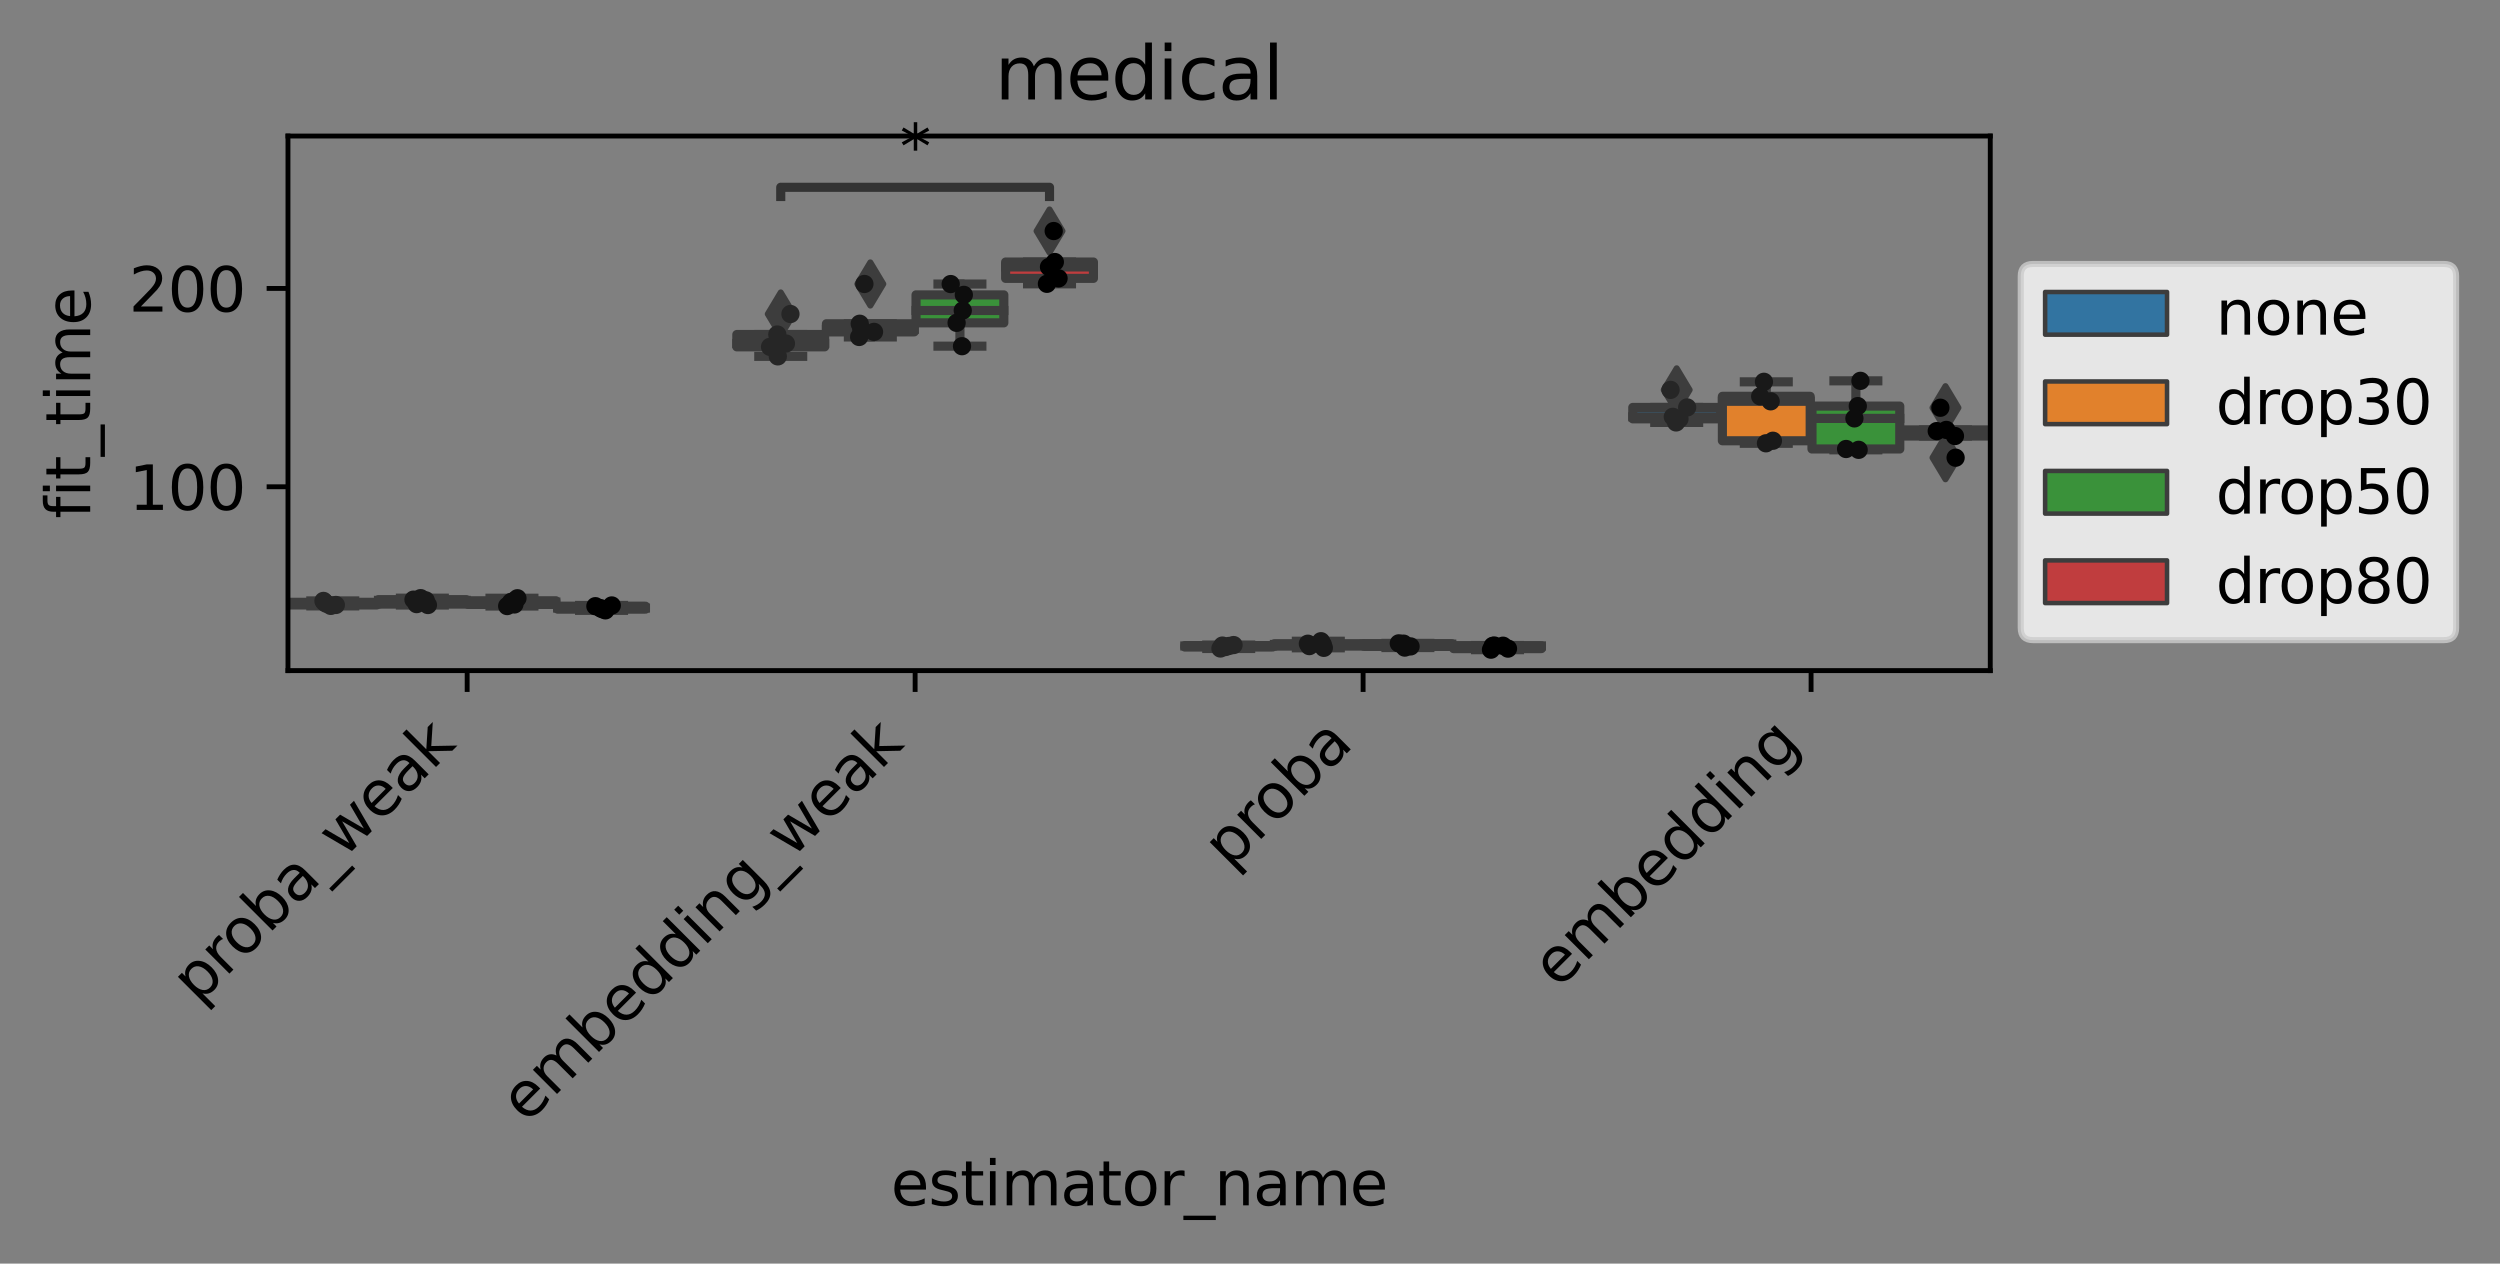 <?xml version="1.0" encoding="utf-8" standalone="no"?>
<!DOCTYPE svg PUBLIC "-//W3C//DTD SVG 1.1//EN"
  "http://www.w3.org/Graphics/SVG/1.1/DTD/svg11.dtd">
<svg xmlns:xlink="http://www.w3.org/1999/xlink" width="410.149pt" height="207.303pt" viewBox="0 0 410.149 207.303" xmlns="http://www.w3.org/2000/svg" version="1.1">
 <rect x="0" y="0" width="410.149" height="207.303" fill="#808080" stroke="none"/>
 <defs>
  <style type="text/css">*{stroke-linejoin: round; stroke-linecap: butt}</style>
 </defs>
 <g id="figure_1">
  <g id="patch_1">
   <path d="M 0 207.303 
L 410.149 207.303 
L 410.149 0 
L 0 0 
L 0 207.303 
z
" style="fill: none"/>
  </g>
  <g id="axes_1">
   <g id="patch_2">
    <path d="M 47.244 110.018 
L 326.522 110.018 
L 326.522 22.318 
L 47.244 22.318 
L 47.244 110.018 
z
" style="fill: none"/>
   </g>
   <g id="patch_3">
    <path d="M 47.391 99.25 
L 61.796 99.25 
L 61.796 98.816 
L 47.391 98.816 
L 47.391 99.25 
z
" clip-path="url(#p8fa9a8d932)" style="fill: #3274a1; stroke: #3d3d3d; stroke-width: 1.5; stroke-linejoin: miter"/>
   </g>
   <g id="patch_4">
    <path d="M 62.09 99.11 
L 76.495 99.11 
L 76.495 98.377 
L 62.09 98.377 
L 62.09 99.11 
z
" clip-path="url(#p8fa9a8d932)" style="fill: #e1812c; stroke: #3d3d3d; stroke-width: 1.5; stroke-linejoin: miter"/>
   </g>
   <g id="patch_5">
    <path d="M 76.789 99.167 
L 91.193 99.167 
L 91.193 98.561 
L 76.789 98.561 
L 76.789 99.167 
z
" clip-path="url(#p8fa9a8d932)" style="fill: #3a923a; stroke: #3d3d3d; stroke-width: 1.5; stroke-linejoin: miter"/>
   </g>
   <g id="patch_6">
    <path d="M 91.487 99.937 
L 105.892 99.937 
L 105.892 99.45 
L 91.487 99.45 
L 91.487 99.937 
z
" clip-path="url(#p8fa9a8d932)" style="fill: #c03d3e; stroke: #3d3d3d; stroke-width: 1.5; stroke-linejoin: miter"/>
   </g>
   <g id="patch_7">
    <path d="M 120.885 56.904 
L 135.29 56.904 
L 135.29 54.881 
L 120.885 54.881 
L 120.885 56.904 
z
" clip-path="url(#p8fa9a8d932)" style="fill: #3274a1; stroke: #3d3d3d; stroke-width: 1.5; stroke-linejoin: miter"/>
   </g>
   <g id="patch_8">
    <path d="M 135.584 54.448 
L 149.989 54.448 
L 149.989 53.114 
L 135.584 53.114 
L 135.584 54.448 
z
" clip-path="url(#p8fa9a8d932)" style="fill: #e1812c; stroke: #3d3d3d; stroke-width: 1.5; stroke-linejoin: miter"/>
   </g>
   <g id="patch_9">
    <path d="M 150.283 52.967 
L 164.688 52.967 
L 164.688 48.377 
L 150.283 48.377 
L 150.283 52.967 
z
" clip-path="url(#p8fa9a8d932)" style="fill: #3a923a; stroke: #3d3d3d; stroke-width: 1.5; stroke-linejoin: miter"/>
   </g>
   <g id="patch_10">
    <path d="M 164.982 45.668 
L 179.387 45.668 
L 179.387 42.989 
L 164.982 42.989 
L 164.982 45.668 
z
" clip-path="url(#p8fa9a8d932)" style="fill: #c03d3e; stroke: #3d3d3d; stroke-width: 1.5; stroke-linejoin: miter"/>
   </g>
   <g id="patch_11">
    <path d="M 194.38 106.15 
L 208.784 106.15 
L 208.784 105.913 
L 194.38 105.913 
L 194.38 106.15 
z
" clip-path="url(#p8fa9a8d932)" style="fill: #3274a1; stroke: #3d3d3d; stroke-width: 1.5; stroke-linejoin: miter"/>
   </g>
   <g id="patch_12">
    <path d="M 209.078 105.998 
L 223.483 105.998 
L 223.483 105.608 
L 209.078 105.608 
L 209.078 105.998 
z
" clip-path="url(#p8fa9a8d932)" style="fill: #e1812c; stroke: #3d3d3d; stroke-width: 1.5; stroke-linejoin: miter"/>
   </g>
   <g id="patch_13">
    <path d="M 223.777 106.05 
L 238.182 106.05 
L 238.182 105.597 
L 223.777 105.597 
L 223.777 106.05 
z
" clip-path="url(#p8fa9a8d932)" style="fill: #3a923a; stroke: #3d3d3d; stroke-width: 1.5; stroke-linejoin: miter"/>
   </g>
   <g id="patch_14">
    <path d="M 238.476 106.411 
L 252.881 106.411 
L 252.881 105.936 
L 238.476 105.936 
L 238.476 106.411 
z
" clip-path="url(#p8fa9a8d932)" style="fill: #c03d3e; stroke: #3d3d3d; stroke-width: 1.5; stroke-linejoin: miter"/>
   </g>
   <g id="patch_15">
    <path d="M 267.874 68.715 
L 282.279 68.715 
L 282.279 66.843 
L 267.874 66.843 
L 267.874 68.715 
z
" clip-path="url(#p8fa9a8d932)" style="fill: #3274a1; stroke: #3d3d3d; stroke-width: 1.5; stroke-linejoin: miter"/>
   </g>
   <g id="patch_16">
    <path d="M 282.573 72.309 
L 296.978 72.309 
L 296.978 65.023 
L 282.573 65.023 
L 282.573 72.309 
z
" clip-path="url(#p8fa9a8d932)" style="fill: #e1812c; stroke: #3d3d3d; stroke-width: 1.5; stroke-linejoin: miter"/>
   </g>
   <g id="patch_17">
    <path d="M 297.272 73.662 
L 311.677 73.662 
L 311.677 66.624 
L 297.272 66.624 
L 297.272 73.662 
z
" clip-path="url(#p8fa9a8d932)" style="fill: #3a923a; stroke: #3d3d3d; stroke-width: 1.5; stroke-linejoin: miter"/>
   </g>
   <g id="patch_18">
    <path d="M 311.971 71.533 
L 326.376 71.533 
L 326.376 70.531 
L 311.971 70.531 
L 311.971 71.533 
z
" clip-path="url(#p8fa9a8d932)" style="fill: #c03d3e; stroke: #3d3d3d; stroke-width: 1.5; stroke-linejoin: miter"/>
   </g>
   <g id="patch_19">
    <path d="M 76.642 112.387 
L 76.642 112.387 
L 76.642 112.387 
L 76.642 112.387 
z
" clip-path="url(#p8fa9a8d932)" style="fill: #3274a1; stroke: #3d3d3d; stroke-width: 0.75; stroke-linejoin: miter"/>
   </g>
   <g id="patch_20">
    <path d="M 76.642 112.387 
L 76.642 112.387 
L 76.642 112.387 
L 76.642 112.387 
z
" clip-path="url(#p8fa9a8d932)" style="fill: #e1812c; stroke: #3d3d3d; stroke-width: 0.75; stroke-linejoin: miter"/>
   </g>
   <g id="patch_21">
    <path d="M 76.642 112.387 
L 76.642 112.387 
L 76.642 112.387 
L 76.642 112.387 
z
" clip-path="url(#p8fa9a8d932)" style="fill: #3a923a; stroke: #3d3d3d; stroke-width: 0.75; stroke-linejoin: miter"/>
   </g>
   <g id="patch_22">
    <path d="M 76.642 112.387 
L 76.642 112.387 
L 76.642 112.387 
L 76.642 112.387 
z
" clip-path="url(#p8fa9a8d932)" style="fill: #c03d3e; stroke: #3d3d3d; stroke-width: 0.75; stroke-linejoin: miter"/>
   </g>
   <g id="matplotlib.axis_1">
    <g id="xtick_1">
     <g id="line2d_1">
      <defs>
       <path id="mc49bb6cbdd" d="M 0 0 
L 0 3.5 
" style="stroke: #000000; stroke-width: 0.8"/>
      </defs>
      <g>
       <use xlink:href="#mc49bb6cbdd" x="76.642" y="110.018" style="stroke: #000000; stroke-width: 0.8"/>
      </g>
     </g>
     <g id="text_1">
      <!-- proba_weak -->
      <g transform="translate(32.492 164.874) rotate(-45) scale(0.1 -0.1)">
       <defs>
        <path id="DejaVuSans-70" d="M 1159 525 
L 1159 -1331 
L 581 -1331 
L 581 3500 
L 1159 3500 
L 1159 2969 
Q 1341 3281 1617 3432 
Q 1894 3584 2278 3584 
Q 2916 3584 3314 3078 
Q 3713 2572 3713 1747 
Q 3713 922 3314 415 
Q 2916 -91 2278 -91 
Q 1894 -91 1617 61 
Q 1341 213 1159 525 
z
M 3116 1747 
Q 3116 2381 2855 2742 
Q 2594 3103 2138 3103 
Q 1681 3103 1420 2742 
Q 1159 2381 1159 1747 
Q 1159 1113 1420 752 
Q 1681 391 2138 391 
Q 2594 391 2855 752 
Q 3116 1113 3116 1747 
z
" transform="scale(0.016)"/>
        <path id="DejaVuSans-72" d="M 2631 2963 
Q 2534 3019 2420 3045 
Q 2306 3072 2169 3072 
Q 1681 3072 1420 2755 
Q 1159 2438 1159 1844 
L 1159 0 
L 581 0 
L 581 3500 
L 1159 3500 
L 1159 2956 
Q 1341 3275 1631 3429 
Q 1922 3584 2338 3584 
Q 2397 3584 2469 3576 
Q 2541 3569 2628 3553 
L 2631 2963 
z
" transform="scale(0.016)"/>
        <path id="DejaVuSans-6f" d="M 1959 3097 
Q 1497 3097 1228 2736 
Q 959 2375 959 1747 
Q 959 1119 1226 758 
Q 1494 397 1959 397 
Q 2419 397 2687 759 
Q 2956 1122 2956 1747 
Q 2956 2369 2687 2733 
Q 2419 3097 1959 3097 
z
M 1959 3584 
Q 2709 3584 3137 3096 
Q 3566 2609 3566 1747 
Q 3566 888 3137 398 
Q 2709 -91 1959 -91 
Q 1206 -91 779 398 
Q 353 888 353 1747 
Q 353 2609 779 3096 
Q 1206 3584 1959 3584 
z
" transform="scale(0.016)"/>
        <path id="DejaVuSans-62" d="M 3116 1747 
Q 3116 2381 2855 2742 
Q 2594 3103 2138 3103 
Q 1681 3103 1420 2742 
Q 1159 2381 1159 1747 
Q 1159 1113 1420 752 
Q 1681 391 2138 391 
Q 2594 391 2855 752 
Q 3116 1113 3116 1747 
z
M 1159 2969 
Q 1341 3281 1617 3432 
Q 1894 3584 2278 3584 
Q 2916 3584 3314 3078 
Q 3713 2572 3713 1747 
Q 3713 922 3314 415 
Q 2916 -91 2278 -91 
Q 1894 -91 1617 61 
Q 1341 213 1159 525 
L 1159 0 
L 581 0 
L 581 4863 
L 1159 4863 
L 1159 2969 
z
" transform="scale(0.016)"/>
        <path id="DejaVuSans-61" d="M 2194 1759 
Q 1497 1759 1228 1600 
Q 959 1441 959 1056 
Q 959 750 1161 570 
Q 1363 391 1709 391 
Q 2188 391 2477 730 
Q 2766 1069 2766 1631 
L 2766 1759 
L 2194 1759 
z
M 3341 1997 
L 3341 0 
L 2766 0 
L 2766 531 
Q 2569 213 2275 61 
Q 1981 -91 1556 -91 
Q 1019 -91 701 211 
Q 384 513 384 1019 
Q 384 1609 779 1909 
Q 1175 2209 1959 2209 
L 2766 2209 
L 2766 2266 
Q 2766 2663 2505 2880 
Q 2244 3097 1772 3097 
Q 1472 3097 1187 3025 
Q 903 2953 641 2809 
L 641 3341 
Q 956 3463 1253 3523 
Q 1550 3584 1831 3584 
Q 2591 3584 2966 3190 
Q 3341 2797 3341 1997 
z
" transform="scale(0.016)"/>
        <path id="DejaVuSans-5f" d="M 3263 -1063 
L 3263 -1509 
L -63 -1509 
L -63 -1063 
L 3263 -1063 
z
" transform="scale(0.016)"/>
        <path id="DejaVuSans-77" d="M 269 3500 
L 844 3500 
L 1563 769 
L 2278 3500 
L 2956 3500 
L 3675 769 
L 4391 3500 
L 4966 3500 
L 4050 0 
L 3372 0 
L 2619 2869 
L 1863 0 
L 1184 0 
L 269 3500 
z
" transform="scale(0.016)"/>
        <path id="DejaVuSans-65" d="M 3597 1894 
L 3597 1613 
L 953 1613 
Q 991 1019 1311 708 
Q 1631 397 2203 397 
Q 2534 397 2845 478 
Q 3156 559 3463 722 
L 3463 178 
Q 3153 47 2828 -22 
Q 2503 -91 2169 -91 
Q 1331 -91 842 396 
Q 353 884 353 1716 
Q 353 2575 817 3079 
Q 1281 3584 2069 3584 
Q 2775 3584 3186 3129 
Q 3597 2675 3597 1894 
z
M 3022 2063 
Q 3016 2534 2758 2815 
Q 2500 3097 2075 3097 
Q 1594 3097 1305 2825 
Q 1016 2553 972 2059 
L 3022 2063 
z
" transform="scale(0.016)"/>
        <path id="DejaVuSans-6b" d="M 581 4863 
L 1159 4863 
L 1159 1991 
L 2875 3500 
L 3609 3500 
L 1753 1863 
L 3688 0 
L 2938 0 
L 1159 1709 
L 1159 0 
L 581 0 
L 581 4863 
z
" transform="scale(0.016)"/>
       </defs>
       <use xlink:href="#DejaVuSans-70"/>
       <use xlink:href="#DejaVuSans-72" x="63.477"/>
       <use xlink:href="#DejaVuSans-6f" x="102.34"/>
       <use xlink:href="#DejaVuSans-62" x="163.521"/>
       <use xlink:href="#DejaVuSans-61" x="226.998"/>
       <use xlink:href="#DejaVuSans-5f" x="288.277"/>
       <use xlink:href="#DejaVuSans-77" x="338.277"/>
       <use xlink:href="#DejaVuSans-65" x="420.064"/>
       <use xlink:href="#DejaVuSans-61" x="481.588"/>
       <use xlink:href="#DejaVuSans-6b" x="542.867"/>
      </g>
     </g>
    </g>
    <g id="xtick_2">
     <g id="line2d_2">
      <g>
       <use xlink:href="#mc49bb6cbdd" x="150.136" y="110.018" style="stroke: #000000; stroke-width: 0.8"/>
      </g>
     </g>
     <g id="text_2">
      <!-- embedding_weak -->
      <g transform="translate(86.38 184.479) rotate(-45) scale(0.1 -0.1)">
       <defs>
        <path id="DejaVuSans-6d" d="M 3328 2828 
Q 3544 3216 3844 3400 
Q 4144 3584 4550 3584 
Q 5097 3584 5394 3201 
Q 5691 2819 5691 2113 
L 5691 0 
L 5113 0 
L 5113 2094 
Q 5113 2597 4934 2840 
Q 4756 3084 4391 3084 
Q 3944 3084 3684 2787 
Q 3425 2491 3425 1978 
L 3425 0 
L 2847 0 
L 2847 2094 
Q 2847 2600 2669 2842 
Q 2491 3084 2119 3084 
Q 1678 3084 1418 2786 
Q 1159 2488 1159 1978 
L 1159 0 
L 581 0 
L 581 3500 
L 1159 3500 
L 1159 2956 
Q 1356 3278 1631 3431 
Q 1906 3584 2284 3584 
Q 2666 3584 2933 3390 
Q 3200 3197 3328 2828 
z
" transform="scale(0.016)"/>
        <path id="DejaVuSans-64" d="M 2906 2969 
L 2906 4863 
L 3481 4863 
L 3481 0 
L 2906 0 
L 2906 525 
Q 2725 213 2448 61 
Q 2172 -91 1784 -91 
Q 1150 -91 751 415 
Q 353 922 353 1747 
Q 353 2572 751 3078 
Q 1150 3584 1784 3584 
Q 2172 3584 2448 3432 
Q 2725 3281 2906 2969 
z
M 947 1747 
Q 947 1113 1208 752 
Q 1469 391 1925 391 
Q 2381 391 2643 752 
Q 2906 1113 2906 1747 
Q 2906 2381 2643 2742 
Q 2381 3103 1925 3103 
Q 1469 3103 1208 2742 
Q 947 2381 947 1747 
z
" transform="scale(0.016)"/>
        <path id="DejaVuSans-69" d="M 603 3500 
L 1178 3500 
L 1178 0 
L 603 0 
L 603 3500 
z
M 603 4863 
L 1178 4863 
L 1178 4134 
L 603 4134 
L 603 4863 
z
" transform="scale(0.016)"/>
        <path id="DejaVuSans-6e" d="M 3513 2113 
L 3513 0 
L 2938 0 
L 2938 2094 
Q 2938 2591 2744 2837 
Q 2550 3084 2163 3084 
Q 1697 3084 1428 2787 
Q 1159 2491 1159 1978 
L 1159 0 
L 581 0 
L 581 3500 
L 1159 3500 
L 1159 2956 
Q 1366 3272 1645 3428 
Q 1925 3584 2291 3584 
Q 2894 3584 3203 3211 
Q 3513 2838 3513 2113 
z
" transform="scale(0.016)"/>
        <path id="DejaVuSans-67" d="M 2906 1791 
Q 2906 2416 2648 2759 
Q 2391 3103 1925 3103 
Q 1463 3103 1205 2759 
Q 947 2416 947 1791 
Q 947 1169 1205 825 
Q 1463 481 1925 481 
Q 2391 481 2648 825 
Q 2906 1169 2906 1791 
z
M 3481 434 
Q 3481 -459 3084 -895 
Q 2688 -1331 1869 -1331 
Q 1566 -1331 1297 -1286 
Q 1028 -1241 775 -1147 
L 775 -588 
Q 1028 -725 1275 -790 
Q 1522 -856 1778 -856 
Q 2344 -856 2625 -561 
Q 2906 -266 2906 331 
L 2906 616 
Q 2728 306 2450 153 
Q 2172 0 1784 0 
Q 1141 0 747 490 
Q 353 981 353 1791 
Q 353 2603 747 3093 
Q 1141 3584 1784 3584 
Q 2172 3584 2450 3431 
Q 2728 3278 2906 2969 
L 2906 3500 
L 3481 3500 
L 3481 434 
z
" transform="scale(0.016)"/>
       </defs>
       <use xlink:href="#DejaVuSans-65"/>
       <use xlink:href="#DejaVuSans-6d" x="61.523"/>
       <use xlink:href="#DejaVuSans-62" x="158.936"/>
       <use xlink:href="#DejaVuSans-65" x="222.412"/>
       <use xlink:href="#DejaVuSans-64" x="283.936"/>
       <use xlink:href="#DejaVuSans-64" x="347.412"/>
       <use xlink:href="#DejaVuSans-69" x="410.889"/>
       <use xlink:href="#DejaVuSans-6e" x="438.672"/>
       <use xlink:href="#DejaVuSans-67" x="502.051"/>
       <use xlink:href="#DejaVuSans-5f" x="565.527"/>
       <use xlink:href="#DejaVuSans-77" x="615.527"/>
       <use xlink:href="#DejaVuSans-65" x="697.314"/>
       <use xlink:href="#DejaVuSans-61" x="758.838"/>
       <use xlink:href="#DejaVuSans-6b" x="820.117"/>
      </g>
     </g>
    </g>
    <g id="xtick_3">
     <g id="line2d_3">
      <g>
       <use xlink:href="#mc49bb6cbdd" x="223.63" y="110.018" style="stroke: #000000; stroke-width: 0.8"/>
      </g>
     </g>
     <g id="text_3">
      <!-- proba -->
      <g transform="translate(201.774 142.777) rotate(-45) scale(0.1 -0.1)">
       <use xlink:href="#DejaVuSans-70"/>
       <use xlink:href="#DejaVuSans-72" x="63.477"/>
       <use xlink:href="#DejaVuSans-6f" x="102.34"/>
       <use xlink:href="#DejaVuSans-62" x="163.521"/>
       <use xlink:href="#DejaVuSans-61" x="226.998"/>
      </g>
     </g>
    </g>
    <g id="xtick_4">
     <g id="line2d_4">
      <g>
       <use xlink:href="#mc49bb6cbdd" x="297.125" y="110.018" style="stroke: #000000; stroke-width: 0.8"/>
      </g>
     </g>
     <g id="text_4">
      <!-- embedding -->
      <g transform="translate(255.663 162.382) rotate(-45) scale(0.1 -0.1)">
       <use xlink:href="#DejaVuSans-65"/>
       <use xlink:href="#DejaVuSans-6d" x="61.523"/>
       <use xlink:href="#DejaVuSans-62" x="158.936"/>
       <use xlink:href="#DejaVuSans-65" x="222.412"/>
       <use xlink:href="#DejaVuSans-64" x="283.936"/>
       <use xlink:href="#DejaVuSans-64" x="347.412"/>
       <use xlink:href="#DejaVuSans-69" x="410.889"/>
       <use xlink:href="#DejaVuSans-6e" x="438.672"/>
       <use xlink:href="#DejaVuSans-67" x="502.051"/>
      </g>
     </g>
    </g>
    <g id="text_5">
     <!-- estimator_name -->
     <g transform="translate(146.164 197.745) scale(0.1 -0.1)">
      <defs>
       <path id="DejaVuSans-73" d="M 2834 3397 
L 2834 2853 
Q 2591 2978 2328 3040 
Q 2066 3103 1784 3103 
Q 1356 3103 1142 2972 
Q 928 2841 928 2578 
Q 928 2378 1081 2264 
Q 1234 2150 1697 2047 
L 1894 2003 
Q 2506 1872 2764 1633 
Q 3022 1394 3022 966 
Q 3022 478 2636 193 
Q 2250 -91 1575 -91 
Q 1294 -91 989 -36 
Q 684 19 347 128 
L 347 722 
Q 666 556 975 473 
Q 1284 391 1588 391 
Q 1994 391 2212 530 
Q 2431 669 2431 922 
Q 2431 1156 2273 1281 
Q 2116 1406 1581 1522 
L 1381 1569 
Q 847 1681 609 1914 
Q 372 2147 372 2553 
Q 372 3047 722 3315 
Q 1072 3584 1716 3584 
Q 2034 3584 2315 3537 
Q 2597 3491 2834 3397 
z
" transform="scale(0.016)"/>
       <path id="DejaVuSans-74" d="M 1172 4494 
L 1172 3500 
L 2356 3500 
L 2356 3053 
L 1172 3053 
L 1172 1153 
Q 1172 725 1289 603 
Q 1406 481 1766 481 
L 2356 481 
L 2356 0 
L 1766 0 
Q 1100 0 847 248 
Q 594 497 594 1153 
L 594 3053 
L 172 3053 
L 172 3500 
L 594 3500 
L 594 4494 
L 1172 4494 
z
" transform="scale(0.016)"/>
      </defs>
      <use xlink:href="#DejaVuSans-65"/>
      <use xlink:href="#DejaVuSans-73" x="61.523"/>
      <use xlink:href="#DejaVuSans-74" x="113.623"/>
      <use xlink:href="#DejaVuSans-69" x="152.832"/>
      <use xlink:href="#DejaVuSans-6d" x="180.615"/>
      <use xlink:href="#DejaVuSans-61" x="278.027"/>
      <use xlink:href="#DejaVuSans-74" x="339.307"/>
      <use xlink:href="#DejaVuSans-6f" x="378.516"/>
      <use xlink:href="#DejaVuSans-72" x="439.697"/>
      <use xlink:href="#DejaVuSans-5f" x="480.811"/>
      <use xlink:href="#DejaVuSans-6e" x="530.811"/>
      <use xlink:href="#DejaVuSans-61" x="594.189"/>
      <use xlink:href="#DejaVuSans-6d" x="655.469"/>
      <use xlink:href="#DejaVuSans-65" x="752.881"/>
     </g>
    </g>
   </g>
   <g id="matplotlib.axis_2">
    <g id="ytick_1">
     <g id="line2d_5">
      <defs>
       <path id="m326752ebdb" d="M 0 0 
L -3.5 0 
" style="stroke: #000000; stroke-width: 0.8"/>
      </defs>
      <g>
       <use xlink:href="#m326752ebdb" x="47.244" y="79.855" style="stroke: #000000; stroke-width: 0.8"/>
      </g>
     </g>
     <g id="text_6">
      <!-- 100 -->
      <g transform="translate(21.156 83.655) scale(0.1 -0.1)">
       <defs>
        <path id="DejaVuSans-31" d="M 794 531 
L 1825 531 
L 1825 4091 
L 703 3866 
L 703 4441 
L 1819 4666 
L 2450 4666 
L 2450 531 
L 3481 531 
L 3481 0 
L 794 0 
L 794 531 
z
" transform="scale(0.016)"/>
        <path id="DejaVuSans-30" d="M 2034 4250 
Q 1547 4250 1301 3770 
Q 1056 3291 1056 2328 
Q 1056 1369 1301 889 
Q 1547 409 2034 409 
Q 2525 409 2770 889 
Q 3016 1369 3016 2328 
Q 3016 3291 2770 3770 
Q 2525 4250 2034 4250 
z
M 2034 4750 
Q 2819 4750 3233 4129 
Q 3647 3509 3647 2328 
Q 3647 1150 3233 529 
Q 2819 -91 2034 -91 
Q 1250 -91 836 529 
Q 422 1150 422 2328 
Q 422 3509 836 4129 
Q 1250 4750 2034 4750 
z
" transform="scale(0.016)"/>
       </defs>
       <use xlink:href="#DejaVuSans-31"/>
       <use xlink:href="#DejaVuSans-30" x="63.623"/>
       <use xlink:href="#DejaVuSans-30" x="127.246"/>
      </g>
     </g>
    </g>
    <g id="ytick_2">
     <g id="line2d_6">
      <g>
       <use xlink:href="#m326752ebdb" x="47.244" y="47.324" style="stroke: #000000; stroke-width: 0.8"/>
      </g>
     </g>
     <g id="text_7">
      <!-- 200 -->
      <g transform="translate(21.156 51.123) scale(0.1 -0.1)">
       <defs>
        <path id="DejaVuSans-32" d="M 1228 531 
L 3431 531 
L 3431 0 
L 469 0 
L 469 531 
Q 828 903 1448 1529 
Q 2069 2156 2228 2338 
Q 2531 2678 2651 2914 
Q 2772 3150 2772 3378 
Q 2772 3750 2511 3984 
Q 2250 4219 1831 4219 
Q 1534 4219 1204 4116 
Q 875 4013 500 3803 
L 500 4441 
Q 881 4594 1212 4672 
Q 1544 4750 1819 4750 
Q 2544 4750 2975 4387 
Q 3406 4025 3406 3419 
Q 3406 3131 3298 2873 
Q 3191 2616 2906 2266 
Q 2828 2175 2409 1742 
Q 1991 1309 1228 531 
z
" transform="scale(0.016)"/>
       </defs>
       <use xlink:href="#DejaVuSans-32"/>
       <use xlink:href="#DejaVuSans-30" x="63.623"/>
       <use xlink:href="#DejaVuSans-30" x="127.246"/>
      </g>
     </g>
    </g>
    <g id="text_8">
     <!-- fit_time -->
     <g transform="translate(14.798 85.074) rotate(-90) scale(0.1 -0.1)">
      <defs>
       <path id="DejaVuSans-66" d="M 2375 4863 
L 2375 4384 
L 1825 4384 
Q 1516 4384 1395 4259 
Q 1275 4134 1275 3809 
L 1275 3500 
L 2222 3500 
L 2222 3053 
L 1275 3053 
L 1275 0 
L 697 0 
L 697 3053 
L 147 3053 
L 147 3500 
L 697 3500 
L 697 3744 
Q 697 4328 969 4595 
Q 1241 4863 1831 4863 
L 2375 4863 
z
" transform="scale(0.016)"/>
      </defs>
      <use xlink:href="#DejaVuSans-66"/>
      <use xlink:href="#DejaVuSans-69" x="35.205"/>
      <use xlink:href="#DejaVuSans-74" x="62.988"/>
      <use xlink:href="#DejaVuSans-5f" x="102.197"/>
      <use xlink:href="#DejaVuSans-74" x="152.197"/>
      <use xlink:href="#DejaVuSans-69" x="191.406"/>
      <use xlink:href="#DejaVuSans-6d" x="219.189"/>
      <use xlink:href="#DejaVuSans-65" x="316.602"/>
     </g>
    </g>
   </g>
   <g id="line2d_7">
    <path d="M 54.593 99.25 
L 54.593 99.402 
" clip-path="url(#p8fa9a8d932)" style="fill: none; stroke: #3d3d3d; stroke-width: 1.5; stroke-linecap: square"/>
   </g>
   <g id="line2d_8">
    <path d="M 54.593 98.816 
L 54.593 98.588 
" clip-path="url(#p8fa9a8d932)" style="fill: none; stroke: #3d3d3d; stroke-width: 1.5; stroke-linecap: square"/>
   </g>
   <g id="line2d_9">
    <path d="M 50.992 99.402 
L 58.194 99.402 
" clip-path="url(#p8fa9a8d932)" style="fill: none; stroke: #3d3d3d; stroke-width: 1.5; stroke-linecap: square"/>
   </g>
   <g id="line2d_10">
    <path d="M 50.992 98.588 
L 58.194 98.588 
" clip-path="url(#p8fa9a8d932)" style="fill: none; stroke: #3d3d3d; stroke-width: 1.5; stroke-linecap: square"/>
   </g>
   <g id="line2d_11"/>
   <g id="line2d_12">
    <path d="M 69.292 99.11 
L 69.292 99.258 
" clip-path="url(#p8fa9a8d932)" style="fill: none; stroke: #3d3d3d; stroke-width: 1.5; stroke-linecap: square"/>
   </g>
   <g id="line2d_13">
    <path d="M 69.292 98.377 
L 69.292 98.131 
" clip-path="url(#p8fa9a8d932)" style="fill: none; stroke: #3d3d3d; stroke-width: 1.5; stroke-linecap: square"/>
   </g>
   <g id="line2d_14">
    <path d="M 65.691 99.258 
L 72.893 99.258 
" clip-path="url(#p8fa9a8d932)" style="fill: none; stroke: #3d3d3d; stroke-width: 1.5; stroke-linecap: square"/>
   </g>
   <g id="line2d_15">
    <path d="M 65.691 98.131 
L 72.893 98.131 
" clip-path="url(#p8fa9a8d932)" style="fill: none; stroke: #3d3d3d; stroke-width: 1.5; stroke-linecap: square"/>
   </g>
   <g id="line2d_16"/>
   <g id="line2d_17">
    <path d="M 83.991 99.167 
L 83.991 99.43 
" clip-path="url(#p8fa9a8d932)" style="fill: none; stroke: #3d3d3d; stroke-width: 1.5; stroke-linecap: square"/>
   </g>
   <g id="line2d_18">
    <path d="M 83.991 98.561 
L 83.991 98.149 
" clip-path="url(#p8fa9a8d932)" style="fill: none; stroke: #3d3d3d; stroke-width: 1.5; stroke-linecap: square"/>
   </g>
   <g id="line2d_19">
    <path d="M 80.39 99.43 
L 87.592 99.43 
" clip-path="url(#p8fa9a8d932)" style="fill: none; stroke: #3d3d3d; stroke-width: 1.5; stroke-linecap: square"/>
   </g>
   <g id="line2d_20">
    <path d="M 80.39 98.149 
L 87.592 98.149 
" clip-path="url(#p8fa9a8d932)" style="fill: none; stroke: #3d3d3d; stroke-width: 1.5; stroke-linecap: square"/>
   </g>
   <g id="line2d_21"/>
   <g id="line2d_22">
    <path d="M 98.69 99.937 
L 98.69 100.133 
" clip-path="url(#p8fa9a8d932)" style="fill: none; stroke: #3d3d3d; stroke-width: 1.5; stroke-linecap: square"/>
   </g>
   <g id="line2d_23">
    <path d="M 98.69 99.45 
L 98.69 99.332 
" clip-path="url(#p8fa9a8d932)" style="fill: none; stroke: #3d3d3d; stroke-width: 1.5; stroke-linecap: square"/>
   </g>
   <g id="line2d_24">
    <path d="M 95.089 100.133 
L 102.291 100.133 
" clip-path="url(#p8fa9a8d932)" style="fill: none; stroke: #3d3d3d; stroke-width: 1.5; stroke-linecap: square"/>
   </g>
   <g id="line2d_25">
    <path d="M 95.089 99.332 
L 102.291 99.332 
" clip-path="url(#p8fa9a8d932)" style="fill: none; stroke: #3d3d3d; stroke-width: 1.5; stroke-linecap: square"/>
   </g>
   <g id="line2d_26"/>
   <g id="line2d_27">
    <path d="M 128.088 56.904 
L 128.088 58.466 
" clip-path="url(#p8fa9a8d932)" style="fill: none; stroke: #3d3d3d; stroke-width: 1.5; stroke-linecap: square"/>
   </g>
   <g id="line2d_28">
    <path d="M 128.088 54.881 
L 128.088 54.881 
" clip-path="url(#p8fa9a8d932)" style="fill: none; stroke: #3d3d3d; stroke-width: 1.5; stroke-linecap: square"/>
   </g>
   <g id="line2d_29">
    <path d="M 124.486 58.466 
L 131.689 58.466 
" clip-path="url(#p8fa9a8d932)" style="fill: none; stroke: #3d3d3d; stroke-width: 1.5; stroke-linecap: square"/>
   </g>
   <g id="line2d_30">
    <path d="M 124.486 54.881 
L 131.689 54.881 
" clip-path="url(#p8fa9a8d932)" style="fill: none; stroke: #3d3d3d; stroke-width: 1.5; stroke-linecap: square"/>
   </g>
   <g id="line2d_31">
    <defs>
     <path id="m5ccc9f3220" d="M -0 3.536 
L 2.121 0 
L -0 -3.536 
L -2.121 -0 
z
" style="stroke: #3d3d3d; stroke-linejoin: miter"/>
    </defs>
    <g clip-path="url(#p8fa9a8d932)">
     <use xlink:href="#m5ccc9f3220" x="128.088" y="51.516" style="fill: #3d3d3d; stroke: #3d3d3d; stroke-linejoin: miter"/>
    </g>
   </g>
   <g id="line2d_32">
    <path d="M 142.786 54.448 
L 142.786 55.281 
" clip-path="url(#p8fa9a8d932)" style="fill: none; stroke: #3d3d3d; stroke-width: 1.5; stroke-linecap: square"/>
   </g>
   <g id="line2d_33">
    <path d="M 142.786 53.114 
L 142.786 53.114 
" clip-path="url(#p8fa9a8d932)" style="fill: none; stroke: #3d3d3d; stroke-width: 1.5; stroke-linecap: square"/>
   </g>
   <g id="line2d_34">
    <path d="M 139.185 55.281 
L 146.388 55.281 
" clip-path="url(#p8fa9a8d932)" style="fill: none; stroke: #3d3d3d; stroke-width: 1.5; stroke-linecap: square"/>
   </g>
   <g id="line2d_35">
    <path d="M 139.185 53.114 
L 146.388 53.114 
" clip-path="url(#p8fa9a8d932)" style="fill: none; stroke: #3d3d3d; stroke-width: 1.5; stroke-linecap: square"/>
   </g>
   <g id="line2d_36">
    <g clip-path="url(#p8fa9a8d932)">
     <use xlink:href="#m5ccc9f3220" x="142.786" y="46.589" style="fill: #3d3d3d; stroke: #3d3d3d; stroke-linejoin: miter"/>
    </g>
   </g>
   <g id="line2d_37">
    <path d="M 157.485 52.967 
L 157.485 56.795 
" clip-path="url(#p8fa9a8d932)" style="fill: none; stroke: #3d3d3d; stroke-width: 1.5; stroke-linecap: square"/>
   </g>
   <g id="line2d_38">
    <path d="M 157.485 48.377 
L 157.485 46.602 
" clip-path="url(#p8fa9a8d932)" style="fill: none; stroke: #3d3d3d; stroke-width: 1.5; stroke-linecap: square"/>
   </g>
   <g id="line2d_39">
    <path d="M 153.884 56.795 
L 161.087 56.795 
" clip-path="url(#p8fa9a8d932)" style="fill: none; stroke: #3d3d3d; stroke-width: 1.5; stroke-linecap: square"/>
   </g>
   <g id="line2d_40">
    <path d="M 153.884 46.602 
L 161.087 46.602 
" clip-path="url(#p8fa9a8d932)" style="fill: none; stroke: #3d3d3d; stroke-width: 1.5; stroke-linecap: square"/>
   </g>
   <g id="line2d_41"/>
   <g id="line2d_42">
    <path d="M 172.184 45.668 
L 172.184 46.562 
" clip-path="url(#p8fa9a8d932)" style="fill: none; stroke: #3d3d3d; stroke-width: 1.5; stroke-linecap: square"/>
   </g>
   <g id="line2d_43">
    <path d="M 172.184 42.989 
L 172.184 42.989 
" clip-path="url(#p8fa9a8d932)" style="fill: none; stroke: #3d3d3d; stroke-width: 1.5; stroke-linecap: square"/>
   </g>
   <g id="line2d_44">
    <path d="M 168.583 46.562 
L 175.785 46.562 
" clip-path="url(#p8fa9a8d932)" style="fill: none; stroke: #3d3d3d; stroke-width: 1.5; stroke-linecap: square"/>
   </g>
   <g id="line2d_45">
    <path d="M 168.583 42.989 
L 175.785 42.989 
" clip-path="url(#p8fa9a8d932)" style="fill: none; stroke: #3d3d3d; stroke-width: 1.5; stroke-linecap: square"/>
   </g>
   <g id="line2d_46">
    <g clip-path="url(#p8fa9a8d932)">
     <use xlink:href="#m5ccc9f3220" x="172.184" y="37.904" style="fill: #3d3d3d; stroke: #3d3d3d; stroke-linejoin: miter"/>
    </g>
   </g>
   <g id="line2d_47">
    <path d="M 201.582 106.15 
L 201.582 106.391 
" clip-path="url(#p8fa9a8d932)" style="fill: none; stroke: #3d3d3d; stroke-width: 1.5; stroke-linecap: square"/>
   </g>
   <g id="line2d_48">
    <path d="M 201.582 105.913 
L 201.582 105.829 
" clip-path="url(#p8fa9a8d932)" style="fill: none; stroke: #3d3d3d; stroke-width: 1.5; stroke-linecap: square"/>
   </g>
   <g id="line2d_49">
    <path d="M 197.981 106.391 
L 205.183 106.391 
" clip-path="url(#p8fa9a8d932)" style="fill: none; stroke: #3d3d3d; stroke-width: 1.5; stroke-linecap: square"/>
   </g>
   <g id="line2d_50">
    <path d="M 197.981 105.829 
L 205.183 105.829 
" clip-path="url(#p8fa9a8d932)" style="fill: none; stroke: #3d3d3d; stroke-width: 1.5; stroke-linecap: square"/>
   </g>
   <g id="line2d_51"/>
   <g id="line2d_52">
    <path d="M 216.281 105.998 
L 216.281 106.285 
" clip-path="url(#p8fa9a8d932)" style="fill: none; stroke: #3d3d3d; stroke-width: 1.5; stroke-linecap: square"/>
   </g>
   <g id="line2d_53">
    <path d="M 216.281 105.608 
L 216.281 105.198 
" clip-path="url(#p8fa9a8d932)" style="fill: none; stroke: #3d3d3d; stroke-width: 1.5; stroke-linecap: square"/>
   </g>
   <g id="line2d_54">
    <path d="M 212.68 106.285 
L 219.882 106.285 
" clip-path="url(#p8fa9a8d932)" style="fill: none; stroke: #3d3d3d; stroke-width: 1.5; stroke-linecap: square"/>
   </g>
   <g id="line2d_55">
    <path d="M 212.68 105.198 
L 219.882 105.198 
" clip-path="url(#p8fa9a8d932)" style="fill: none; stroke: #3d3d3d; stroke-width: 1.5; stroke-linecap: square"/>
   </g>
   <g id="line2d_56"/>
   <g id="line2d_57">
    <path d="M 230.98 106.05 
L 230.98 106.242 
" clip-path="url(#p8fa9a8d932)" style="fill: none; stroke: #3d3d3d; stroke-width: 1.5; stroke-linecap: square"/>
   </g>
   <g id="line2d_58">
    <path d="M 230.98 105.597 
L 230.98 105.549 
" clip-path="url(#p8fa9a8d932)" style="fill: none; stroke: #3d3d3d; stroke-width: 1.5; stroke-linecap: square"/>
   </g>
   <g id="line2d_59">
    <path d="M 227.379 106.242 
L 234.581 106.242 
" clip-path="url(#p8fa9a8d932)" style="fill: none; stroke: #3d3d3d; stroke-width: 1.5; stroke-linecap: square"/>
   </g>
   <g id="line2d_60">
    <path d="M 227.379 105.549 
L 234.581 105.549 
" clip-path="url(#p8fa9a8d932)" style="fill: none; stroke: #3d3d3d; stroke-width: 1.5; stroke-linecap: square"/>
   </g>
   <g id="line2d_61"/>
   <g id="line2d_62">
    <path d="M 245.679 106.411 
L 245.679 106.584 
" clip-path="url(#p8fa9a8d932)" style="fill: none; stroke: #3d3d3d; stroke-width: 1.5; stroke-linecap: square"/>
   </g>
   <g id="line2d_63">
    <path d="M 245.679 105.936 
L 245.679 105.906 
" clip-path="url(#p8fa9a8d932)" style="fill: none; stroke: #3d3d3d; stroke-width: 1.5; stroke-linecap: square"/>
   </g>
   <g id="line2d_64">
    <path d="M 242.077 106.584 
L 249.28 106.584 
" clip-path="url(#p8fa9a8d932)" style="fill: none; stroke: #3d3d3d; stroke-width: 1.5; stroke-linecap: square"/>
   </g>
   <g id="line2d_65">
    <path d="M 242.077 105.906 
L 249.28 105.906 
" clip-path="url(#p8fa9a8d932)" style="fill: none; stroke: #3d3d3d; stroke-width: 1.5; stroke-linecap: square"/>
   </g>
   <g id="line2d_66"/>
   <g id="line2d_67">
    <path d="M 275.076 68.715 
L 275.076 69.304 
" clip-path="url(#p8fa9a8d932)" style="fill: none; stroke: #3d3d3d; stroke-width: 1.5; stroke-linecap: square"/>
   </g>
   <g id="line2d_68">
    <path d="M 275.076 66.843 
L 275.076 66.843 
" clip-path="url(#p8fa9a8d932)" style="fill: none; stroke: #3d3d3d; stroke-width: 1.5; stroke-linecap: square"/>
   </g>
   <g id="line2d_69">
    <path d="M 271.475 69.304 
L 278.678 69.304 
" clip-path="url(#p8fa9a8d932)" style="fill: none; stroke: #3d3d3d; stroke-width: 1.5; stroke-linecap: square"/>
   </g>
   <g id="line2d_70">
    <path d="M 271.475 66.843 
L 278.678 66.843 
" clip-path="url(#p8fa9a8d932)" style="fill: none; stroke: #3d3d3d; stroke-width: 1.5; stroke-linecap: square"/>
   </g>
   <g id="line2d_71">
    <g clip-path="url(#p8fa9a8d932)">
     <use xlink:href="#m5ccc9f3220" x="275.076" y="63.964" style="fill: #3d3d3d; stroke: #3d3d3d; stroke-linejoin: miter"/>
    </g>
   </g>
   <g id="line2d_72">
    <path d="M 289.775 72.309 
L 289.775 72.727 
" clip-path="url(#p8fa9a8d932)" style="fill: none; stroke: #3d3d3d; stroke-width: 1.5; stroke-linecap: square"/>
   </g>
   <g id="line2d_73">
    <path d="M 289.775 65.023 
L 289.775 62.639 
" clip-path="url(#p8fa9a8d932)" style="fill: none; stroke: #3d3d3d; stroke-width: 1.5; stroke-linecap: square"/>
   </g>
   <g id="line2d_74">
    <path d="M 286.174 72.727 
L 293.377 72.727 
" clip-path="url(#p8fa9a8d932)" style="fill: none; stroke: #3d3d3d; stroke-width: 1.5; stroke-linecap: square"/>
   </g>
   <g id="line2d_75">
    <path d="M 286.174 62.639 
L 293.377 62.639 
" clip-path="url(#p8fa9a8d932)" style="fill: none; stroke: #3d3d3d; stroke-width: 1.5; stroke-linecap: square"/>
   </g>
   <g id="line2d_76"/>
   <g id="line2d_77">
    <path d="M 304.474 73.662 
L 304.474 73.799 
" clip-path="url(#p8fa9a8d932)" style="fill: none; stroke: #3d3d3d; stroke-width: 1.5; stroke-linecap: square"/>
   </g>
   <g id="line2d_78">
    <path d="M 304.474 66.624 
L 304.474 62.481 
" clip-path="url(#p8fa9a8d932)" style="fill: none; stroke: #3d3d3d; stroke-width: 1.5; stroke-linecap: square"/>
   </g>
   <g id="line2d_79">
    <path d="M 300.873 73.799 
L 308.075 73.799 
" clip-path="url(#p8fa9a8d932)" style="fill: none; stroke: #3d3d3d; stroke-width: 1.5; stroke-linecap: square"/>
   </g>
   <g id="line2d_80">
    <path d="M 300.873 62.481 
L 308.075 62.481 
" clip-path="url(#p8fa9a8d932)" style="fill: none; stroke: #3d3d3d; stroke-width: 1.5; stroke-linecap: square"/>
   </g>
   <g id="line2d_81"/>
   <g id="line2d_82">
    <path d="M 319.173 71.533 
L 319.173 71.533 
" clip-path="url(#p8fa9a8d932)" style="fill: none; stroke: #3d3d3d; stroke-width: 1.5; stroke-linecap: square"/>
   </g>
   <g id="line2d_83">
    <path d="M 319.173 70.531 
L 319.173 70.531 
" clip-path="url(#p8fa9a8d932)" style="fill: none; stroke: #3d3d3d; stroke-width: 1.5; stroke-linecap: square"/>
   </g>
   <g id="line2d_84">
    <path d="M 315.572 71.533 
L 322.774 71.533 
" clip-path="url(#p8fa9a8d932)" style="fill: none; stroke: #3d3d3d; stroke-width: 1.5; stroke-linecap: square"/>
   </g>
   <g id="line2d_85">
    <path d="M 315.572 70.531 
L 322.774 70.531 
" clip-path="url(#p8fa9a8d932)" style="fill: none; stroke: #3d3d3d; stroke-width: 1.5; stroke-linecap: square"/>
   </g>
   <g id="line2d_86">
    <g clip-path="url(#p8fa9a8d932)">
     <use xlink:href="#m5ccc9f3220" x="319.173" y="75.09" style="fill: #3d3d3d; stroke: #3d3d3d; stroke-linejoin: miter"/>
     <use xlink:href="#m5ccc9f3220" x="319.173" y="66.894" style="fill: #3d3d3d; stroke: #3d3d3d; stroke-linejoin: miter"/>
    </g>
   </g>
   <g id="line2d_87">
    <path d="M 128.088 32.235 
L 128.088 30.724 
L 172.184 30.724 
L 172.184 32.235 
" clip-path="url(#p8fa9a8d932)" style="fill: none; stroke: #333333; stroke-width: 1.5; stroke-linecap: square"/>
   </g>
   <g id="line2d_88">
    <path d="M 47.391 99.048 
L 61.796 99.048 
" clip-path="url(#p8fa9a8d932)" style="fill: none; stroke: #3d3d3d; stroke-width: 1.5; stroke-linecap: square"/>
   </g>
   <g id="line2d_89">
    <path d="M 62.09 98.496 
L 76.495 98.496 
" clip-path="url(#p8fa9a8d932)" style="fill: none; stroke: #3d3d3d; stroke-width: 1.5; stroke-linecap: square"/>
   </g>
   <g id="line2d_90">
    <path d="M 76.789 98.765 
L 91.193 98.765 
" clip-path="url(#p8fa9a8d932)" style="fill: none; stroke: #3d3d3d; stroke-width: 1.5; stroke-linecap: square"/>
   </g>
   <g id="line2d_91">
    <path d="M 91.487 99.763 
L 105.892 99.763 
" clip-path="url(#p8fa9a8d932)" style="fill: none; stroke: #3d3d3d; stroke-width: 1.5; stroke-linecap: square"/>
   </g>
   <g id="line2d_92">
    <path d="M 120.885 56.358 
L 135.29 56.358 
" clip-path="url(#p8fa9a8d932)" style="fill: none; stroke: #3d3d3d; stroke-width: 1.5; stroke-linecap: square"/>
   </g>
   <g id="line2d_93">
    <path d="M 135.584 54.035 
L 149.989 54.035 
" clip-path="url(#p8fa9a8d932)" style="fill: none; stroke: #3d3d3d; stroke-width: 1.5; stroke-linecap: square"/>
   </g>
   <g id="line2d_94">
    <path d="M 150.283 50.941 
L 164.688 50.941 
" clip-path="url(#p8fa9a8d932)" style="fill: none; stroke: #3d3d3d; stroke-width: 1.5; stroke-linecap: square"/>
   </g>
   <g id="line2d_95">
    <path d="M 164.982 43.801 
L 179.387 43.801 
" clip-path="url(#p8fa9a8d932)" style="fill: none; stroke: #3d3d3d; stroke-width: 1.5; stroke-linecap: square"/>
   </g>
   <g id="line2d_96">
    <path d="M 194.38 105.975 
L 208.784 105.975 
" clip-path="url(#p8fa9a8d932)" style="fill: none; stroke: #3d3d3d; stroke-width: 1.5; stroke-linecap: square"/>
   </g>
   <g id="line2d_97">
    <path d="M 209.078 105.724 
L 223.483 105.724 
" clip-path="url(#p8fa9a8d932)" style="fill: none; stroke: #3d3d3d; stroke-width: 1.5; stroke-linecap: square"/>
   </g>
   <g id="line2d_98">
    <path d="M 223.777 105.67 
L 238.182 105.67 
" clip-path="url(#p8fa9a8d932)" style="fill: none; stroke: #3d3d3d; stroke-width: 1.5; stroke-linecap: square"/>
   </g>
   <g id="line2d_99">
    <path d="M 238.476 105.971 
L 252.881 105.971 
" clip-path="url(#p8fa9a8d932)" style="fill: none; stroke: #3d3d3d; stroke-width: 1.5; stroke-linecap: square"/>
   </g>
   <g id="line2d_100">
    <path d="M 267.874 68.385 
L 282.279 68.385 
" clip-path="url(#p8fa9a8d932)" style="fill: none; stroke: #3d3d3d; stroke-width: 1.5; stroke-linecap: square"/>
   </g>
   <g id="line2d_101">
    <path d="M 282.573 65.841 
L 296.978 65.841 
" clip-path="url(#p8fa9a8d932)" style="fill: none; stroke: #3d3d3d; stroke-width: 1.5; stroke-linecap: square"/>
   </g>
   <g id="line2d_102">
    <path d="M 297.272 68.642 
L 311.677 68.642 
" clip-path="url(#p8fa9a8d932)" style="fill: none; stroke: #3d3d3d; stroke-width: 1.5; stroke-linecap: square"/>
   </g>
   <g id="line2d_103">
    <path d="M 311.971 70.727 
L 326.376 70.727 
" clip-path="url(#p8fa9a8d932)" style="fill: none; stroke: #3d3d3d; stroke-width: 1.5; stroke-linecap: square"/>
   </g>
   <g id="patch_23">
    <path d="M 47.244 110.018 
L 47.244 22.318 
" style="fill: none; stroke: #000000; stroke-width: 0.8; stroke-linejoin: miter; stroke-linecap: square"/>
   </g>
   <g id="patch_24">
    <path d="M 326.522 110.018 
L 326.522 22.318 
" style="fill: none; stroke: #000000; stroke-width: 0.8; stroke-linejoin: miter; stroke-linecap: square"/>
   </g>
   <g id="patch_25">
    <path d="M 47.244 110.018 
L 326.522 110.018 
" style="fill: none; stroke: #000000; stroke-width: 0.8; stroke-linejoin: miter; stroke-linecap: square"/>
   </g>
   <g id="patch_26">
    <path d="M 47.244 22.318 
L 326.522 22.318 
" style="fill: none; stroke: #000000; stroke-width: 0.8; stroke-linejoin: miter; stroke-linecap: square"/>
   </g>
   <g id="PathCollection_1">
    <defs>
     <path id="C0_0_dbcb56cbb0" d="M 0 1.5 
C 0.398 1.5 0.779 1.342 1.061 1.061 
C 1.342 0.779 1.5 0.398 1.5 -0 
C 1.5 -0.398 1.342 -0.779 1.061 -1.061 
C 0.779 -1.342 0.398 -1.5 0 -1.5 
C -0.398 -1.5 -0.779 -1.342 -1.061 -1.061 
C -1.342 -0.779 -1.5 -0.398 -1.5 0 
C -1.5 0.398 -1.342 0.779 -1.061 1.061 
C -0.779 1.342 -0.398 1.5 0 1.5 
z
"/>
    </defs>
    <g clip-path="url(#p8fa9a8d932)">
     <use xlink:href="#C0_0_dbcb56cbb0" x="53.56" y="99.048" style="fill: #262626"/>
    </g>
    <g clip-path="url(#p8fa9a8d932)">
     <use xlink:href="#C0_0_dbcb56cbb0" x="53.224" y="98.816" style="fill: #262626"/>
    </g>
    <g clip-path="url(#p8fa9a8d932)">
     <use xlink:href="#C0_0_dbcb56cbb0" x="55.1" y="99.25" style="fill: #262626"/>
    </g>
    <g clip-path="url(#p8fa9a8d932)">
     <use xlink:href="#C0_0_dbcb56cbb0" x="54.276" y="99.402" style="fill: #262626"/>
    </g>
    <g clip-path="url(#p8fa9a8d932)">
     <use xlink:href="#C0_0_dbcb56cbb0" x="53.067" y="98.588" style="fill: #262626"/>
    </g>
   </g>
   <g id="PathCollection_2">
    <defs>
     <path id="C1_0_4ac44681e7" d="M 0 1.5 
C 0.398 1.5 0.779 1.342 1.061 1.061 
C 1.342 0.779 1.5 0.398 1.5 -0 
C 1.5 -0.398 1.342 -0.779 1.061 -1.061 
C 0.779 -1.342 0.398 -1.5 0 -1.5 
C -0.398 -1.5 -0.779 -1.342 -1.061 -1.061 
C -1.342 -0.779 -1.5 -0.398 -1.5 0 
C -1.5 0.398 -1.342 0.779 -1.061 1.061 
C -0.779 1.342 -0.398 1.5 0 1.5 
z
"/>
    </defs>
    <g clip-path="url(#p8fa9a8d932)">
     <use xlink:href="#C1_0_4ac44681e7" x="70.206" y="99.258" style="fill: #191919"/>
    </g>
    <g clip-path="url(#p8fa9a8d932)">
     <use xlink:href="#C1_0_4ac44681e7" x="68.352" y="99.11" style="fill: #191919"/>
    </g>
    <g clip-path="url(#p8fa9a8d932)">
     <use xlink:href="#C1_0_4ac44681e7" x="67.835" y="98.377" style="fill: #191919"/>
    </g>
    <g clip-path="url(#p8fa9a8d932)">
     <use xlink:href="#C1_0_4ac44681e7" x="69.848" y="98.496" style="fill: #191919"/>
    </g>
    <g clip-path="url(#p8fa9a8d932)">
     <use xlink:href="#C1_0_4ac44681e7" x="69.009" y="98.131" style="fill: #191919"/>
    </g>
   </g>
   <g id="PathCollection_3">
    <defs>
     <path id="C2_0_79ae58bf80" d="M 0 1.5 
C 0.398 1.5 0.779 1.342 1.061 1.061 
C 1.342 0.779 1.5 0.398 1.5 -0 
C 1.5 -0.398 1.342 -0.779 1.061 -1.061 
C 0.779 -1.342 0.398 -1.5 0 -1.5 
C -0.398 -1.5 -0.779 -1.342 -1.061 -1.061 
C -1.342 -0.779 -1.5 -0.398 -1.5 0 
C -1.5 0.398 -1.342 0.779 -1.061 1.061 
C -0.779 1.342 -0.398 1.5 0 1.5 
z
"/>
    </defs>
    <g clip-path="url(#p8fa9a8d932)">
     <use xlink:href="#C2_0_79ae58bf80" x="83.205" y="99.43" style="fill: #0d0d0d"/>
    </g>
    <g clip-path="url(#p8fa9a8d932)">
     <use xlink:href="#C2_0_79ae58bf80" x="84.389" y="99.167" style="fill: #0d0d0d"/>
    </g>
    <g clip-path="url(#p8fa9a8d932)">
     <use xlink:href="#C2_0_79ae58bf80" x="83.836" y="98.765" style="fill: #0d0d0d"/>
    </g>
    <g clip-path="url(#p8fa9a8d932)">
     <use xlink:href="#C2_0_79ae58bf80" x="84.349" y="98.561" style="fill: #0d0d0d"/>
    </g>
    <g clip-path="url(#p8fa9a8d932)">
     <use xlink:href="#C2_0_79ae58bf80" x="84.89" y="98.149" style="fill: #0d0d0d"/>
    </g>
   </g>
   <g id="PathCollection_4">
    <defs>
     <path id="C3_0_805fc7ff56" d="M 0 1.5 
C 0.398 1.5 0.779 1.342 1.061 1.061 
C 1.342 0.779 1.5 0.398 1.5 -0 
C 1.5 -0.398 1.342 -0.779 1.061 -1.061 
C 0.779 -1.342 0.398 -1.5 0 -1.5 
C -0.398 -1.5 -0.779 -1.342 -1.061 -1.061 
C -1.342 -0.779 -1.5 -0.398 -1.5 0 
C -1.5 0.398 -1.342 0.779 -1.061 1.061 
C -0.779 1.342 -0.398 1.5 0 1.5 
z
"/>
    </defs>
    <g clip-path="url(#p8fa9a8d932)">
     <use xlink:href="#C3_0_805fc7ff56" x="98.496" y="99.763"/>
    </g>
    <g clip-path="url(#p8fa9a8d932)">
     <use xlink:href="#C3_0_805fc7ff56" x="99.321" y="100.133"/>
    </g>
    <g clip-path="url(#p8fa9a8d932)">
     <use xlink:href="#C3_0_805fc7ff56" x="97.679" y="99.45"/>
    </g>
    <g clip-path="url(#p8fa9a8d932)">
     <use xlink:href="#C3_0_805fc7ff56" x="98.8" y="99.937"/>
    </g>
    <g clip-path="url(#p8fa9a8d932)">
     <use xlink:href="#C3_0_805fc7ff56" x="100.364" y="99.332"/>
    </g>
   </g>
   <g id="PathCollection_5">
    <defs>
     <path id="C4_0_615031d5ae" d="M 0 1.5 
C 0.398 1.5 0.779 1.342 1.061 1.061 
C 1.342 0.779 1.5 0.398 1.5 -0 
C 1.5 -0.398 1.342 -0.779 1.061 -1.061 
C 0.779 -1.342 0.398 -1.5 0 -1.5 
C -0.398 -1.5 -0.779 -1.342 -1.061 -1.061 
C -1.342 -0.779 -1.5 -0.398 -1.5 0 
C -1.5 0.398 -1.342 0.779 -1.061 1.061 
C -0.779 1.342 -0.398 1.5 0 1.5 
z
"/>
    </defs>
    <g clip-path="url(#p8fa9a8d932)">
     <use xlink:href="#C4_0_615031d5ae" x="127.608" y="58.466" style="fill: #262626"/>
    </g>
    <g clip-path="url(#p8fa9a8d932)">
     <use xlink:href="#C4_0_615031d5ae" x="126.334" y="56.904" style="fill: #262626"/>
    </g>
    <g clip-path="url(#p8fa9a8d932)">
     <use xlink:href="#C4_0_615031d5ae" x="127.527" y="54.881" style="fill: #262626"/>
    </g>
    <g clip-path="url(#p8fa9a8d932)">
     <use xlink:href="#C4_0_615031d5ae" x="129.681" y="51.516" style="fill: #262626"/>
    </g>
    <g clip-path="url(#p8fa9a8d932)">
     <use xlink:href="#C4_0_615031d5ae" x="128.94" y="56.358" style="fill: #262626"/>
    </g>
   </g>
   <g id="PathCollection_6">
    <defs>
     <path id="C5_0_4ddd4fd268" d="M 0 1.5 
C 0.398 1.5 0.779 1.342 1.061 1.061 
C 1.342 0.779 1.5 0.398 1.5 -0 
C 1.5 -0.398 1.342 -0.779 1.061 -1.061 
C 0.779 -1.342 0.398 -1.5 0 -1.5 
C -0.398 -1.5 -0.779 -1.342 -1.061 -1.061 
C -1.342 -0.779 -1.5 -0.398 -1.5 0 
C -1.5 0.398 -1.342 0.779 -1.061 1.061 
C -0.779 1.342 -0.398 1.5 0 1.5 
z
"/>
    </defs>
    <g clip-path="url(#p8fa9a8d932)">
     <use xlink:href="#C5_0_4ddd4fd268" x="141.301" y="54.035" style="fill: #191919"/>
    </g>
    <g clip-path="url(#p8fa9a8d932)">
     <use xlink:href="#C5_0_4ddd4fd268" x="143.394" y="54.448" style="fill: #191919"/>
    </g>
    <g clip-path="url(#p8fa9a8d932)">
     <use xlink:href="#C5_0_4ddd4fd268" x="141.814" y="46.589" style="fill: #191919"/>
    </g>
    <g clip-path="url(#p8fa9a8d932)">
     <use xlink:href="#C5_0_4ddd4fd268" x="141.049" y="53.114" style="fill: #191919"/>
    </g>
    <g clip-path="url(#p8fa9a8d932)">
     <use xlink:href="#C5_0_4ddd4fd268" x="140.953" y="55.281" style="fill: #191919"/>
    </g>
   </g>
   <g id="PathCollection_7">
    <defs>
     <path id="C6_0_ea5b89ca46" d="M 0 1.5 
C 0.398 1.5 0.779 1.342 1.061 1.061 
C 1.342 0.779 1.5 0.398 1.5 -0 
C 1.5 -0.398 1.342 -0.779 1.061 -1.061 
C 0.779 -1.342 0.398 -1.5 0 -1.5 
C -0.398 -1.5 -0.779 -1.342 -1.061 -1.061 
C -1.342 -0.779 -1.5 -0.398 -1.5 0 
C -1.5 0.398 -1.342 0.779 -1.061 1.061 
C -0.779 1.342 -0.398 1.5 0 1.5 
z
"/>
    </defs>
    <g clip-path="url(#p8fa9a8d932)">
     <use xlink:href="#C6_0_ea5b89ca46" x="155.972" y="46.602" style="fill: #0d0d0d"/>
    </g>
    <g clip-path="url(#p8fa9a8d932)">
     <use xlink:href="#C6_0_ea5b89ca46" x="157.828" y="56.795" style="fill: #0d0d0d"/>
    </g>
    <g clip-path="url(#p8fa9a8d932)">
     <use xlink:href="#C6_0_ea5b89ca46" x="156.942" y="52.967" style="fill: #0d0d0d"/>
    </g>
    <g clip-path="url(#p8fa9a8d932)">
     <use xlink:href="#C6_0_ea5b89ca46" x="158.127" y="48.377" style="fill: #0d0d0d"/>
    </g>
    <g clip-path="url(#p8fa9a8d932)">
     <use xlink:href="#C6_0_ea5b89ca46" x="157.948" y="50.941" style="fill: #0d0d0d"/>
    </g>
   </g>
   <g id="PathCollection_8">
    <defs>
     <path id="C7_0_cbe4fe5027" d="M 0 1.5 
C 0.398 1.5 0.779 1.342 1.061 1.061 
C 1.342 0.779 1.5 0.398 1.5 -0 
C 1.5 -0.398 1.342 -0.779 1.061 -1.061 
C 0.779 -1.342 0.398 -1.5 0 -1.5 
C -0.398 -1.5 -0.779 -1.342 -1.061 -1.061 
C -1.342 -0.779 -1.5 -0.398 -1.5 0 
C -1.5 0.398 -1.342 0.779 -1.061 1.061 
C -0.779 1.342 -0.398 1.5 0 1.5 
z
"/>
    </defs>
    <g clip-path="url(#p8fa9a8d932)">
     <use xlink:href="#C7_0_cbe4fe5027" x="173.666" y="45.668"/>
    </g>
    <g clip-path="url(#p8fa9a8d932)">
     <use xlink:href="#C7_0_cbe4fe5027" x="172.099" y="43.801"/>
    </g>
    <g clip-path="url(#p8fa9a8d932)">
     <use xlink:href="#C7_0_cbe4fe5027" x="173.056" y="42.989"/>
    </g>
    <g clip-path="url(#p8fa9a8d932)">
     <use xlink:href="#C7_0_cbe4fe5027" x="171.758" y="46.562"/>
    </g>
    <g clip-path="url(#p8fa9a8d932)">
     <use xlink:href="#C7_0_cbe4fe5027" x="172.87" y="37.904"/>
    </g>
   </g>
   <g id="PathCollection_9">
    <defs>
     <path id="C8_0_d6292eab6f" d="M 0 1.5 
C 0.398 1.5 0.779 1.342 1.061 1.061 
C 1.342 0.779 1.5 0.398 1.5 -0 
C 1.5 -0.398 1.342 -0.779 1.061 -1.061 
C 0.779 -1.342 0.398 -1.5 0 -1.5 
C -0.398 -1.5 -0.779 -1.342 -1.061 -1.061 
C -1.342 -0.779 -1.5 -0.398 -1.5 0 
C -1.5 0.398 -1.342 0.779 -1.061 1.061 
C -0.779 1.342 -0.398 1.5 0 1.5 
z
"/>
    </defs>
    <g clip-path="url(#p8fa9a8d932)">
     <use xlink:href="#C8_0_d6292eab6f" x="200.552" y="105.913" style="fill: #262626"/>
    </g>
    <g clip-path="url(#p8fa9a8d932)">
     <use xlink:href="#C8_0_d6292eab6f" x="201.621" y="105.975" style="fill: #262626"/>
    </g>
    <g clip-path="url(#p8fa9a8d932)">
     <use xlink:href="#C8_0_d6292eab6f" x="200.225" y="106.391" style="fill: #262626"/>
    </g>
    <g clip-path="url(#p8fa9a8d932)">
     <use xlink:href="#C8_0_d6292eab6f" x="201.056" y="106.15" style="fill: #262626"/>
    </g>
    <g clip-path="url(#p8fa9a8d932)">
     <use xlink:href="#C8_0_d6292eab6f" x="202.378" y="105.829" style="fill: #262626"/>
    </g>
   </g>
   <g id="PathCollection_10">
    <defs>
     <path id="C9_0_d89ee047f3" d="M 0 1.5 
C 0.398 1.5 0.779 1.342 1.061 1.061 
C 1.342 0.779 1.5 0.398 1.5 -0 
C 1.5 -0.398 1.342 -0.779 1.061 -1.061 
C 0.779 -1.342 0.398 -1.5 0 -1.5 
C -0.398 -1.5 -0.779 -1.342 -1.061 -1.061 
C -1.342 -0.779 -1.5 -0.398 -1.5 0 
C -1.5 0.398 -1.342 0.779 -1.061 1.061 
C -0.779 1.342 -0.398 1.5 0 1.5 
z
"/>
    </defs>
    <g clip-path="url(#p8fa9a8d932)">
     <use xlink:href="#C9_0_d89ee047f3" x="217.189" y="106.285" style="fill: #191919"/>
    </g>
    <g clip-path="url(#p8fa9a8d932)">
     <use xlink:href="#C9_0_d89ee047f3" x="214.809" y="105.998" style="fill: #191919"/>
    </g>
    <g clip-path="url(#p8fa9a8d932)">
     <use xlink:href="#C9_0_d89ee047f3" x="217.013" y="105.724" style="fill: #191919"/>
    </g>
    <g clip-path="url(#p8fa9a8d932)">
     <use xlink:href="#C9_0_d89ee047f3" x="214.567" y="105.608" style="fill: #191919"/>
    </g>
    <g clip-path="url(#p8fa9a8d932)">
     <use xlink:href="#C9_0_d89ee047f3" x="216.718" y="105.198" style="fill: #191919"/>
    </g>
   </g>
   <g id="PathCollection_11">
    <defs>
     <path id="Ca_0_702eec3b9d" d="M 0 1.5 
C 0.398 1.5 0.779 1.342 1.061 1.061 
C 1.342 0.779 1.5 0.398 1.5 -0 
C 1.5 -0.398 1.342 -0.779 1.061 -1.061 
C 0.779 -1.342 0.398 -1.5 0 -1.5 
C -0.398 -1.5 -0.779 -1.342 -1.061 -1.061 
C -1.342 -0.779 -1.5 -0.398 -1.5 0 
C -1.5 0.398 -1.342 0.779 -1.061 1.061 
C -0.779 1.342 -0.398 1.5 0 1.5 
z
"/>
    </defs>
    <g clip-path="url(#p8fa9a8d932)">
     <use xlink:href="#Ca_0_702eec3b9d" x="230.468" y="106.242" style="fill: #0d0d0d"/>
    </g>
    <g clip-path="url(#p8fa9a8d932)">
     <use xlink:href="#Ca_0_702eec3b9d" x="231.414" y="106.05" style="fill: #0d0d0d"/>
    </g>
    <g clip-path="url(#p8fa9a8d932)">
     <use xlink:href="#Ca_0_702eec3b9d" x="230.264" y="105.597" style="fill: #0d0d0d"/>
    </g>
    <g clip-path="url(#p8fa9a8d932)">
     <use xlink:href="#Ca_0_702eec3b9d" x="229.488" y="105.549" style="fill: #0d0d0d"/>
    </g>
    <g clip-path="url(#p8fa9a8d932)">
     <use xlink:href="#Ca_0_702eec3b9d" x="229.928" y="105.67" style="fill: #0d0d0d"/>
    </g>
   </g>
   <g id="PathCollection_12">
    <defs>
     <path id="Cb_0_5918115277" d="M 0 1.5 
C 0.398 1.5 0.779 1.342 1.061 1.061 
C 1.342 0.779 1.5 0.398 1.5 -0 
C 1.5 -0.398 1.342 -0.779 1.061 -1.061 
C 0.779 -1.342 0.398 -1.5 0 -1.5 
C -0.398 -1.5 -0.779 -1.342 -1.061 -1.061 
C -1.342 -0.779 -1.5 -0.398 -1.5 0 
C -1.5 0.398 -1.342 0.779 -1.061 1.061 
C -0.779 1.342 -0.398 1.5 0 1.5 
z
"/>
    </defs>
    <g clip-path="url(#p8fa9a8d932)">
     <use xlink:href="#Cb_0_5918115277" x="244.611" y="106.584"/>
    </g>
    <g clip-path="url(#p8fa9a8d932)">
     <use xlink:href="#Cb_0_5918115277" x="247.4" y="106.411"/>
    </g>
    <g clip-path="url(#p8fa9a8d932)">
     <use xlink:href="#Cb_0_5918115277" x="246.582" y="105.936"/>
    </g>
    <g clip-path="url(#p8fa9a8d932)">
     <use xlink:href="#Cb_0_5918115277" x="244.888" y="105.971"/>
    </g>
    <g clip-path="url(#p8fa9a8d932)">
     <use xlink:href="#Cb_0_5918115277" x="245.151" y="105.906"/>
    </g>
   </g>
   <g id="PathCollection_13">
    <defs>
     <path id="Cc_0_55c458874c" d="M 0 1.5 
C 0.398 1.5 0.779 1.342 1.061 1.061 
C 1.342 0.779 1.5 0.398 1.5 -0 
C 1.5 -0.398 1.342 -0.779 1.061 -1.061 
C 0.779 -1.342 0.398 -1.5 0 -1.5 
C -0.398 -1.5 -0.779 -1.342 -1.061 -1.061 
C -1.342 -0.779 -1.5 -0.398 -1.5 0 
C -1.5 0.398 -1.342 0.779 -1.061 1.061 
C -0.779 1.342 -0.398 1.5 0 1.5 
z
"/>
    </defs>
    <g clip-path="url(#p8fa9a8d932)">
     <use xlink:href="#Cc_0_55c458874c" x="274.979" y="69.304" style="fill: #262626"/>
    </g>
    <g clip-path="url(#p8fa9a8d932)">
     <use xlink:href="#Cc_0_55c458874c" x="276.795" y="66.843" style="fill: #262626"/>
    </g>
    <g clip-path="url(#p8fa9a8d932)">
     <use xlink:href="#Cc_0_55c458874c" x="274.442" y="68.385" style="fill: #262626"/>
    </g>
    <g clip-path="url(#p8fa9a8d932)">
     <use xlink:href="#Cc_0_55c458874c" x="274.068" y="63.964" style="fill: #262626"/>
    </g>
    <g clip-path="url(#p8fa9a8d932)">
     <use xlink:href="#Cc_0_55c458874c" x="275.534" y="68.715" style="fill: #262626"/>
    </g>
   </g>
   <g id="PathCollection_14">
    <defs>
     <path id="Cd_0_6625a24769" d="M 0 1.5 
C 0.398 1.5 0.779 1.342 1.061 1.061 
C 1.342 0.779 1.5 0.398 1.5 -0 
C 1.5 -0.398 1.342 -0.779 1.061 -1.061 
C 0.779 -1.342 0.398 -1.5 0 -1.5 
C -0.398 -1.5 -0.779 -1.342 -1.061 -1.061 
C -1.342 -0.779 -1.5 -0.398 -1.5 0 
C -1.5 0.398 -1.342 0.779 -1.061 1.061 
C -0.779 1.342 -0.398 1.5 0 1.5 
z
"/>
    </defs>
    <g clip-path="url(#p8fa9a8d932)">
     <use xlink:href="#Cd_0_6625a24769" x="290.493" y="65.841" style="fill: #191919"/>
    </g>
    <g clip-path="url(#p8fa9a8d932)">
     <use xlink:href="#Cd_0_6625a24769" x="288.774" y="65.023" style="fill: #191919"/>
    </g>
    <g clip-path="url(#p8fa9a8d932)">
     <use xlink:href="#Cd_0_6625a24769" x="289.722" y="72.727" style="fill: #191919"/>
    </g>
    <g clip-path="url(#p8fa9a8d932)">
     <use xlink:href="#Cd_0_6625a24769" x="290.863" y="72.309" style="fill: #191919"/>
    </g>
    <g clip-path="url(#p8fa9a8d932)">
     <use xlink:href="#Cd_0_6625a24769" x="289.391" y="62.639" style="fill: #191919"/>
    </g>
   </g>
   <g id="PathCollection_15">
    <defs>
     <path id="Ce_0_777006b635" d="M 0 1.5 
C 0.398 1.5 0.779 1.342 1.061 1.061 
C 1.342 0.779 1.5 0.398 1.5 -0 
C 1.5 -0.398 1.342 -0.779 1.061 -1.061 
C 0.779 -1.342 0.398 -1.5 0 -1.5 
C -0.398 -1.5 -0.779 -1.342 -1.061 -1.061 
C -1.342 -0.779 -1.5 -0.398 -1.5 0 
C -1.5 0.398 -1.342 0.779 -1.061 1.061 
C -0.779 1.342 -0.398 1.5 0 1.5 
z
"/>
    </defs>
    <g clip-path="url(#p8fa9a8d932)">
     <use xlink:href="#Ce_0_777006b635" x="304.93" y="73.799" style="fill: #0d0d0d"/>
    </g>
    <g clip-path="url(#p8fa9a8d932)">
     <use xlink:href="#Ce_0_777006b635" x="302.867" y="73.662" style="fill: #0d0d0d"/>
    </g>
    <g clip-path="url(#p8fa9a8d932)">
     <use xlink:href="#Ce_0_777006b635" x="304.789" y="66.624" style="fill: #0d0d0d"/>
    </g>
    <g clip-path="url(#p8fa9a8d932)">
     <use xlink:href="#Ce_0_777006b635" x="305.222" y="62.481" style="fill: #0d0d0d"/>
    </g>
    <g clip-path="url(#p8fa9a8d932)">
     <use xlink:href="#Ce_0_777006b635" x="304.234" y="68.642" style="fill: #0d0d0d"/>
    </g>
   </g>
   <g id="PathCollection_16">
    <defs>
     <path id="Cf_0_ab2ec237eb" d="M 0 1.5 
C 0.398 1.5 0.779 1.342 1.061 1.061 
C 1.342 0.779 1.5 0.398 1.5 -0 
C 1.5 -0.398 1.342 -0.779 1.061 -1.061 
C 0.779 -1.342 0.398 -1.5 0 -1.5 
C -0.398 -1.5 -0.779 -1.342 -1.061 -1.061 
C -1.342 -0.779 -1.5 -0.398 -1.5 0 
C -1.5 0.398 -1.342 0.779 -1.061 1.061 
C -0.779 1.342 -0.398 1.5 0 1.5 
z
"/>
    </defs>
    <g clip-path="url(#p8fa9a8d932)">
     <use xlink:href="#Cf_0_ab2ec237eb" x="320.837" y="75.09"/>
    </g>
    <g clip-path="url(#p8fa9a8d932)">
     <use xlink:href="#Cf_0_ab2ec237eb" x="317.741" y="70.727"/>
    </g>
    <g clip-path="url(#p8fa9a8d932)">
     <use xlink:href="#Cf_0_ab2ec237eb" x="320.73" y="71.533"/>
    </g>
    <g clip-path="url(#p8fa9a8d932)">
     <use xlink:href="#Cf_0_ab2ec237eb" x="319.313" y="70.531"/>
    </g>
    <g clip-path="url(#p8fa9a8d932)">
     <use xlink:href="#Cf_0_ab2ec237eb" x="318.338" y="66.894"/>
    </g>
   </g>
   <g id="text_9">
    <!-- * -->
    <g transform="translate(147.636 27.644) scale(0.1 -0.1)">
     <defs>
      <path id="DejaVuSans-2a" d="M 3009 3897 
L 1888 3291 
L 3009 2681 
L 2828 2375 
L 1778 3009 
L 1778 1831 
L 1422 1831 
L 1422 3009 
L 372 2375 
L 191 2681 
L 1313 3291 
L 191 3897 
L 372 4206 
L 1422 3572 
L 1422 4750 
L 1778 4750 
L 1778 3572 
L 2828 4206 
L 3009 3897 
z
" transform="scale(0.016)"/>
     </defs>
     <use xlink:href="#DejaVuSans-2a"/>
    </g>
   </g>
   <g id="text_10">
    <!-- medical -->
    <g transform="translate(163.228 16.318) scale(0.12 -0.12)">
     <defs>
      <path id="DejaVuSans-63" d="M 3122 3366 
L 3122 2828 
Q 2878 2963 2633 3030 
Q 2388 3097 2138 3097 
Q 1578 3097 1268 2742 
Q 959 2388 959 1747 
Q 959 1106 1268 751 
Q 1578 397 2138 397 
Q 2388 397 2633 464 
Q 2878 531 3122 666 
L 3122 134 
Q 2881 22 2623 -34 
Q 2366 -91 2075 -91 
Q 1284 -91 818 406 
Q 353 903 353 1747 
Q 353 2603 823 3093 
Q 1294 3584 2113 3584 
Q 2378 3584 2631 3529 
Q 2884 3475 3122 3366 
z
" transform="scale(0.016)"/>
      <path id="DejaVuSans-6c" d="M 603 4863 
L 1178 4863 
L 1178 0 
L 603 0 
L 603 4863 
z
" transform="scale(0.016)"/>
     </defs>
     <use xlink:href="#DejaVuSans-6d"/>
     <use xlink:href="#DejaVuSans-65" x="97.412"/>
     <use xlink:href="#DejaVuSans-64" x="158.936"/>
     <use xlink:href="#DejaVuSans-69" x="222.412"/>
     <use xlink:href="#DejaVuSans-63" x="250.195"/>
     <use xlink:href="#DejaVuSans-61" x="305.176"/>
     <use xlink:href="#DejaVuSans-6c" x="366.455"/>
    </g>
   </g>
   <g id="legend_1">
    <g id="patch_27">
     <path d="M 333.522 105.018 
L 400.949 105.018 
Q 402.949 105.018 402.949 103.018 
L 402.949 45.306 
Q 402.949 43.306 400.949 43.306 
L 333.522 43.306 
Q 331.522 43.306 331.522 45.306 
L 331.522 103.018 
Q 331.522 105.018 333.522 105.018 
z
" style="fill: #ffffff; opacity: 0.8; stroke: #cccccc; stroke-linejoin: miter"/>
    </g>
    <g id="patch_28">
     <path d="M 335.522 54.904 
L 355.522 54.904 
L 355.522 47.904 
L 335.522 47.904 
z
" style="fill: #3274a1; stroke: #3d3d3d; stroke-width: 0.75; stroke-linejoin: miter"/>
    </g>
    <g id="text_11">
     <!-- none -->
     <g transform="translate(363.522 54.904) scale(0.1 -0.1)">
      <use xlink:href="#DejaVuSans-6e"/>
      <use xlink:href="#DejaVuSans-6f" x="63.379"/>
      <use xlink:href="#DejaVuSans-6e" x="124.561"/>
      <use xlink:href="#DejaVuSans-65" x="187.939"/>
     </g>
    </g>
    <g id="patch_29">
     <path d="M 335.522 69.582 
L 355.522 69.582 
L 355.522 62.582 
L 335.522 62.582 
z
" style="fill: #e1812c; stroke: #3d3d3d; stroke-width: 0.75; stroke-linejoin: miter"/>
    </g>
    <g id="text_12">
     <!-- drop30 -->
     <g transform="translate(363.522 69.582) scale(0.1 -0.1)">
      <defs>
       <path id="DejaVuSans-33" d="M 2597 2516 
Q 3050 2419 3304 2112 
Q 3559 1806 3559 1356 
Q 3559 666 3084 287 
Q 2609 -91 1734 -91 
Q 1441 -91 1130 -33 
Q 819 25 488 141 
L 488 750 
Q 750 597 1062 519 
Q 1375 441 1716 441 
Q 2309 441 2620 675 
Q 2931 909 2931 1356 
Q 2931 1769 2642 2001 
Q 2353 2234 1838 2234 
L 1294 2234 
L 1294 2753 
L 1863 2753 
Q 2328 2753 2575 2939 
Q 2822 3125 2822 3475 
Q 2822 3834 2567 4026 
Q 2313 4219 1838 4219 
Q 1578 4219 1281 4162 
Q 984 4106 628 3988 
L 628 4550 
Q 988 4650 1302 4700 
Q 1616 4750 1894 4750 
Q 2613 4750 3031 4423 
Q 3450 4097 3450 3541 
Q 3450 3153 3228 2886 
Q 3006 2619 2597 2516 
z
" transform="scale(0.016)"/>
      </defs>
      <use xlink:href="#DejaVuSans-64"/>
      <use xlink:href="#DejaVuSans-72" x="63.477"/>
      <use xlink:href="#DejaVuSans-6f" x="102.34"/>
      <use xlink:href="#DejaVuSans-70" x="163.521"/>
      <use xlink:href="#DejaVuSans-33" x="226.998"/>
      <use xlink:href="#DejaVuSans-30" x="290.621"/>
     </g>
    </g>
    <g id="patch_30">
     <path d="M 335.522 84.26 
L 355.522 84.26 
L 355.522 77.26 
L 335.522 77.26 
z
" style="fill: #3a923a; stroke: #3d3d3d; stroke-width: 0.75; stroke-linejoin: miter"/>
    </g>
    <g id="text_13">
     <!-- drop50 -->
     <g transform="translate(363.522 84.26) scale(0.1 -0.1)">
      <defs>
       <path id="DejaVuSans-35" d="M 691 4666 
L 3169 4666 
L 3169 4134 
L 1269 4134 
L 1269 2991 
Q 1406 3038 1543 3061 
Q 1681 3084 1819 3084 
Q 2600 3084 3056 2656 
Q 3513 2228 3513 1497 
Q 3513 744 3044 326 
Q 2575 -91 1722 -91 
Q 1428 -91 1123 -41 
Q 819 9 494 109 
L 494 744 
Q 775 591 1075 516 
Q 1375 441 1709 441 
Q 2250 441 2565 725 
Q 2881 1009 2881 1497 
Q 2881 1984 2565 2268 
Q 2250 2553 1709 2553 
Q 1456 2553 1204 2497 
Q 953 2441 691 2322 
L 691 4666 
z
" transform="scale(0.016)"/>
      </defs>
      <use xlink:href="#DejaVuSans-64"/>
      <use xlink:href="#DejaVuSans-72" x="63.477"/>
      <use xlink:href="#DejaVuSans-6f" x="102.34"/>
      <use xlink:href="#DejaVuSans-70" x="163.521"/>
      <use xlink:href="#DejaVuSans-35" x="226.998"/>
      <use xlink:href="#DejaVuSans-30" x="290.621"/>
     </g>
    </g>
    <g id="patch_31">
     <path d="M 335.522 98.938 
L 355.522 98.938 
L 355.522 91.938 
L 335.522 91.938 
z
" style="fill: #c03d3e; stroke: #3d3d3d; stroke-width: 0.75; stroke-linejoin: miter"/>
    </g>
    <g id="text_14">
     <!-- drop80 -->
     <g transform="translate(363.522 98.938) scale(0.1 -0.1)">
      <defs>
       <path id="DejaVuSans-38" d="M 2034 2216 
Q 1584 2216 1326 1975 
Q 1069 1734 1069 1313 
Q 1069 891 1326 650 
Q 1584 409 2034 409 
Q 2484 409 2743 651 
Q 3003 894 3003 1313 
Q 3003 1734 2745 1975 
Q 2488 2216 2034 2216 
z
M 1403 2484 
Q 997 2584 770 2862 
Q 544 3141 544 3541 
Q 544 4100 942 4425 
Q 1341 4750 2034 4750 
Q 2731 4750 3128 4425 
Q 3525 4100 3525 3541 
Q 3525 3141 3298 2862 
Q 3072 2584 2669 2484 
Q 3125 2378 3379 2068 
Q 3634 1759 3634 1313 
Q 3634 634 3220 271 
Q 2806 -91 2034 -91 
Q 1263 -91 848 271 
Q 434 634 434 1313 
Q 434 1759 690 2068 
Q 947 2378 1403 2484 
z
M 1172 3481 
Q 1172 3119 1398 2916 
Q 1625 2713 2034 2713 
Q 2441 2713 2670 2916 
Q 2900 3119 2900 3481 
Q 2900 3844 2670 4047 
Q 2441 4250 2034 4250 
Q 1625 4250 1398 4047 
Q 1172 3844 1172 3481 
z
" transform="scale(0.016)"/>
      </defs>
      <use xlink:href="#DejaVuSans-64"/>
      <use xlink:href="#DejaVuSans-72" x="63.477"/>
      <use xlink:href="#DejaVuSans-6f" x="102.34"/>
      <use xlink:href="#DejaVuSans-70" x="163.521"/>
      <use xlink:href="#DejaVuSans-38" x="226.998"/>
      <use xlink:href="#DejaVuSans-30" x="290.621"/>
     </g>
    </g>
   </g>
  </g>
 </g>
 <defs>
  <clipPath id="p8fa9a8d932">
   <rect x="47.244" y="22.318" width="279.279" height="87.7"/>
  </clipPath>
 </defs>
</svg>

